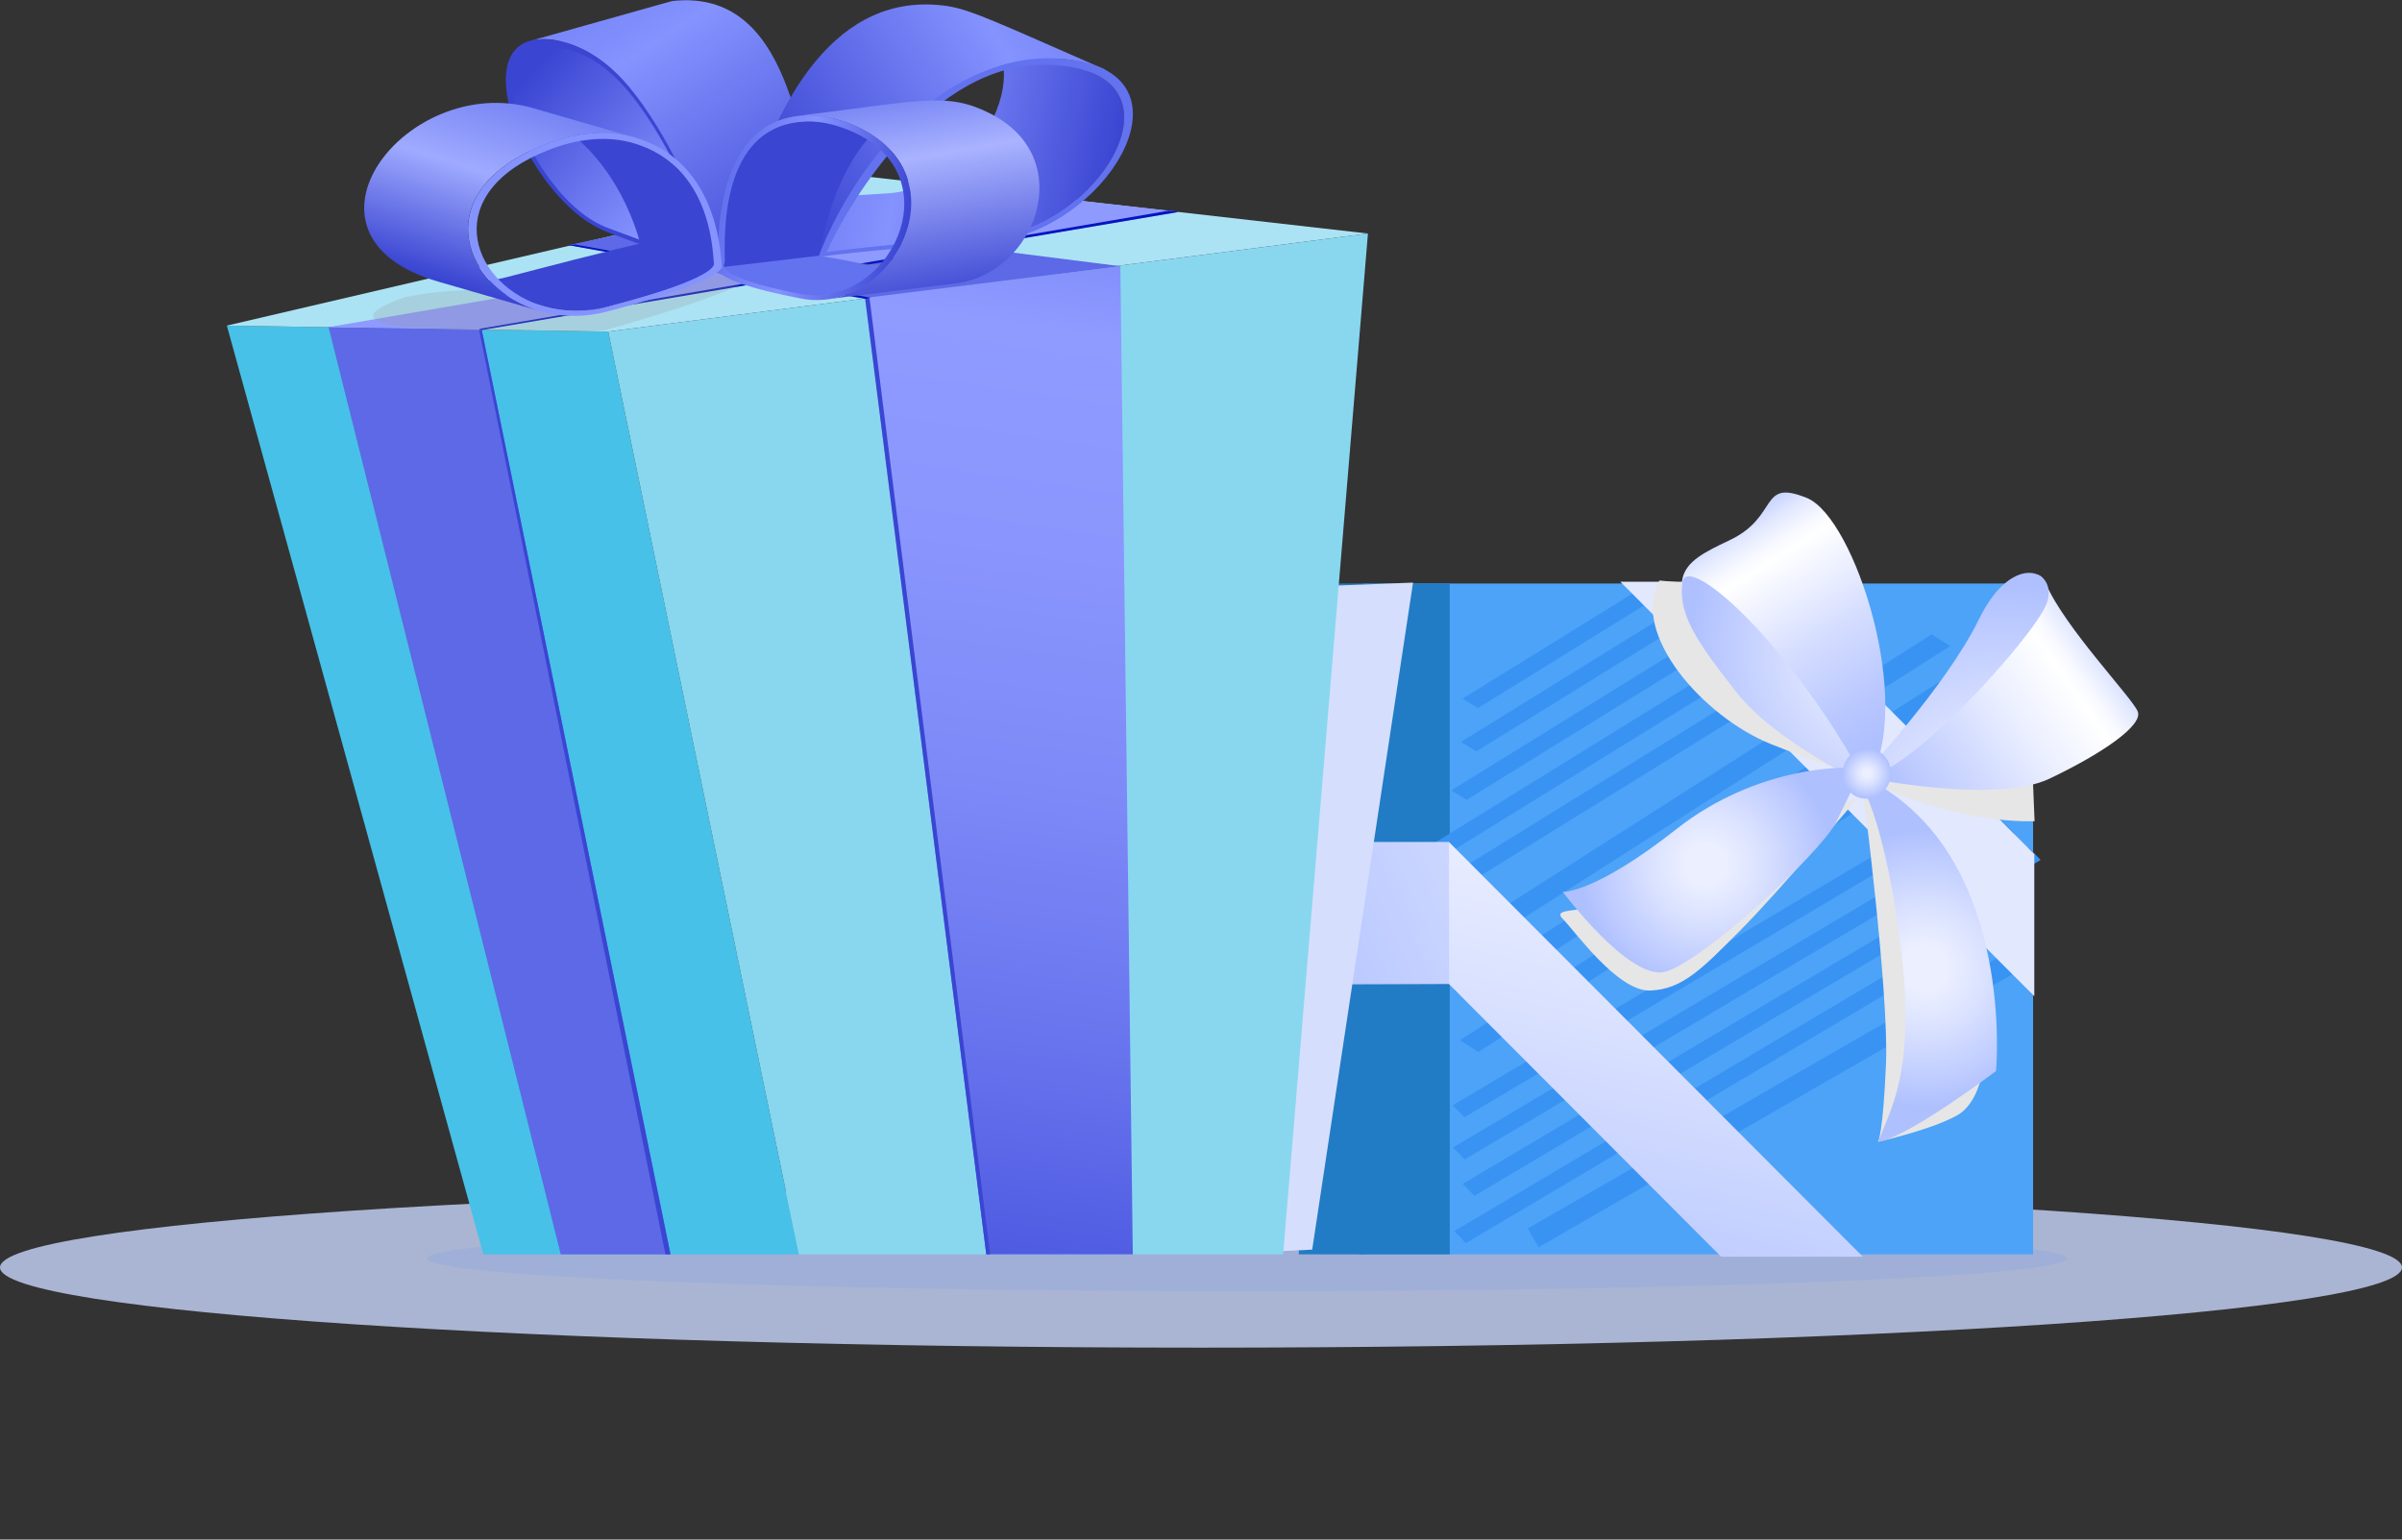 <svg width="390" height="250" viewBox="0 0 390 250" fill="none" xmlns="http://www.w3.org/2000/svg">
<rect x="0" y="0" width="390" height="250" fill="#333333" stroke="none"/>
<path opacity="0.8" d="M195 218.834C302.696 218.834 390 213.002 390 205.808C390 198.614 302.696 192.782 195 192.782C87.305 192.782 0 198.614 0 205.808C0 213.002 87.305 218.834 195 218.834Z" fill="#C6D5FA"/>
<path opacity="0.8" d="M202.463 209.668C275.988 209.668 335.593 207.292 335.593 204.361C335.593 201.43 275.988 199.054 202.463 199.054C128.938 199.054 69.333 201.43 69.333 204.361C69.333 207.292 128.938 209.668 202.463 209.668Z" fill="#9CAED9"/>
<path d="M221.77 203.686L198.707 202.238V96.198L221.77 94.751V203.686Z" fill="#175D99"/>
<path d="M330.104 94.751H221.385V203.686H330.104V94.751Z" fill="#4DA3F8"/>
<path d="M235.396 94.751H210.889V203.686H235.396V94.751Z" fill="#217CC5"/>
<path d="M269.796 96.537L267.311 95L237.478 113.447L239.963 114.984L269.796 96.537Z" fill="#3993F3"/>
<path d="M275.334 99.973L272.849 98.436L237.211 120.472L239.697 122.009L275.334 99.973Z" fill="#3993F3"/>
<path d="M280.941 103.409L278.456 101.872L235.644 128.344L238.13 129.881L280.941 103.409Z" fill="#3993F3"/>
<path d="M286.454 106.851L283.969 105.314L193.135 161.48L195.621 163.017L286.454 106.851Z" fill="#3993F3"/>
<path d="M292.023 110.267L289.538 108.73L198.704 164.897L201.19 166.434L292.023 110.267Z" fill="#3993F3"/>
<path d="M316.62 104.908L313.627 103L230.663 155.911L233.656 157.819L316.62 104.908Z" fill="#3993F3"/>
<path d="M323.32 109.157L320.327 107.249L236.164 160.91L239.157 162.818L323.32 109.157Z" fill="#3993F3"/>
<path d="M330 113.456L327.007 111.548L237.043 168.908L240.035 170.816L330 113.456Z" fill="#3993F3"/>
<path d="M322.852 130.943L320.963 129L235.88 179.477L237.769 181.42L322.852 130.943Z" fill="#3993F3"/>
<path d="M327.073 135.313L325.184 133.37L235.911 186.334L237.8 188.277L327.073 135.313Z" fill="#3993F3"/>
<path d="M331.326 139.635L329.438 137.692L237.495 192.239L239.384 194.182L331.326 139.635Z" fill="#3993F3"/>
<path d="M328.791 148.001L326.902 146.058L236.114 199.92L238.003 201.863L328.791 148.001Z" fill="#3993F3"/>
<path d="M329.002 156.895L327.251 153.843L248.057 199.483L249.807 202.535L329.002 156.895Z" fill="#3993F3"/>
<path d="M330.296 161.762V138.701L286.096 94.462H263.081L330.296 161.762Z" fill="#E2E8FE"/>
<path d="M235.252 136.723V159.784L279.452 204.072H302.467L235.252 136.723Z" fill="url(#paint0_linear)"/>
<path d="M235.252 136.723H213.2L207.615 159.88L235.252 159.784V136.723Z" fill="url(#paint1_linear)"/>
<path d="M229.426 94.606L213.055 202.914C213.055 202.914 201.018 203.637 201.018 202.914C201.018 202.19 216.907 95.089 216.907 95.089L229.426 94.606Z" fill="#D6DEFE"/>
<path d="M302.418 127.846C302.418 127.846 306.704 161.086 306.222 172.665C305.741 184.244 304.922 185.401 304.922 185.401C304.922 185.401 313.444 183.52 317.778 181.108C322.111 178.695 323.074 170.012 322.352 164.705C321.63 159.398 303.333 126.833 303.333 126.833L302.418 127.846Z" fill="#E6E6E6"/>
<path d="M301.696 129.487C301.696 129.487 288.937 144.683 282.678 150.955C276.419 157.227 273.289 160.604 267.993 160.845C262.696 161.086 255.715 151.196 253.789 149.267C251.863 147.337 256.437 148.302 261.011 146.613C265.585 144.925 301.696 129.487 301.696 129.487Z" fill="#E6E6E6"/>
<path d="M303.381 126.833C318.307 134.07 330.344 133.346 330.344 133.346L329.863 121.768L303.381 126.833Z" fill="#E6E6E6"/>
<path d="M269.437 94.269C264.622 102.952 276.659 116.461 287.493 120.803C298.326 125.145 300.733 125.627 300.733 125.627L273.144 94.606L269.437 94.269Z" fill="#E6E6E6"/>
<path d="M303.093 126.303C303.093 126.303 324.037 130.596 332.752 126.447C341.467 122.298 347.967 117.763 347.1 115.544C346.233 113.325 335.159 101.843 332.126 94.655C329.093 87.514 318.067 111.106 313.156 115.834C308.293 120.61 303.093 126.303 303.093 126.303Z" fill="url(#paint2_linear)"/>
<path d="M302.13 126.206C308.967 127.026 330.152 103.531 332.27 98.08C334.389 92.677 326.878 89.203 321.341 100.492C315.804 111.829 302.13 126.206 302.13 126.206Z" fill="url(#paint3_radial)"/>
<path d="M303.381 126.833C310.941 114.627 301.215 84.041 293.367 80.857C285.518 77.673 288.985 83.896 280.752 87.756C272.567 91.615 269.581 93.545 278.441 107.391C287.252 121.189 303.381 126.833 303.381 126.833Z" fill="url(#paint4_linear)"/>
<path d="M303.141 127.46C290.574 104.11 273.77 89.492 273.144 94.606C272.518 99.72 275.263 103.917 281.859 112.312C288.456 120.706 303.141 127.46 303.141 127.46Z" fill="url(#paint5_radial)"/>
<path d="M304.778 127.316C327.263 140.342 324.085 173.919 324.085 173.919C324.085 173.919 309.881 184.678 304.97 185.401C306.704 180.432 311.085 174.498 308.678 154.284C306.222 134.118 302.418 127.846 302.418 127.846L304.778 127.316Z" fill="url(#paint6_radial)"/>
<path d="M300.059 124.662C300.059 124.662 285.615 124.083 272.23 134.6C258.893 145.118 253.741 144.828 253.741 144.828C253.741 144.828 264.478 159.205 270.304 157.806C276.13 156.407 295.485 138.653 298.037 133.636C300.589 128.618 301.263 126.881 301.263 126.881L300.059 124.662Z" fill="url(#paint7_radial)"/>
<path d="M306.993 126.061C306.704 128.329 304.778 129.921 302.611 129.68C300.445 129.438 298.904 127.412 299.193 125.145C299.482 122.877 301.407 121.285 303.574 121.526C305.741 121.768 307.282 123.794 306.993 126.061Z" fill="url(#paint8_radial)"/>
<path d="M129.711 203.686H78.481L36.833 52.875L98.752 53.84L129.711 203.686Z" fill="#47C1E7"/>
<path d="M98.752 53.84L36.833 52.875L140.593 28.657L222.107 37.92L98.752 53.84Z" fill="#ABE3F4"/>
<path d="M222.107 37.919L208.337 203.686H129.711L98.752 53.84L222.107 37.919Z" fill="#88D7EF"/>
<path d="M53.348 53.117L78.193 53.454L108.863 203.686H91.048L53.348 53.117Z" fill="#5D69E6"/>
<path d="M77.759 53.406L78.193 53.454L108.863 203.686H108.044L77.759 53.406Z" fill="#3A45D2"/>
<path d="M140.448 48.292L181.904 43.226L183.926 203.686H160.141L140.448 48.292Z" fill="url(#paint9_linear)"/>
<path d="M140.448 48.34L141.17 48.292L160.767 203.686H160.141L140.448 48.34Z" fill="#3A45D2"/>
<path d="M181.904 43.227L115.652 34.832L92.348 39.801L140.737 48.34L181.904 43.227Z" fill="#5D69E6"/>
<path d="M141.363 48.34L93.407 39.705L92.252 39.801L140.448 48.533L141.363 48.34Z" fill="#0614C1"/>
<path d="M78.193 53.454L191.485 34.398L173.815 32.42L53.348 53.117L78.193 53.454Z" fill="#8E9AFD"/>
<path d="M78.241 53.599L191.485 34.398L189.8 34.205L77.808 53.406L78.241 53.599Z" fill="#0614C1"/>
<g opacity="0.5">
<path opacity="0.5" d="M156.626 44.626L118.011 40.235L118.3 42.696C109.778 44.384 93.985 50.029 83.585 47.761C75.593 46.025 65.626 48.292 65.626 48.292C46.367 55.143 87.533 53.406 98.03 53.695C99.811 53.165 115.026 48.968 121.045 45.783C135.537 50.801 156.626 44.626 156.626 44.626Z" fill="#999999"/>
</g>
<path d="M114.159 43.13L136.982 36.713C129.615 33.24 105.252 28.56 105.974 6.947C106.07 4.293 107.082 2.074 109.682 1.351C85.078 8.249 84.982 7.574 83.73 9.649C80.167 15.486 87.822 31.165 96.778 36.279C98.848 37.485 110.211 41.297 114.159 43.13Z" fill="url(#paint10_linear)"/>
<path d="M105.396 18.622C109.97 25.907 114.304 33.915 115.844 42.02L133.756 40.766C130.289 22.337 128.026 -1.737 109.344 0.145C108.959 0.193 110.404 -0.193 86.041 6.658C90.422 5.403 98.607 7.815 105.396 18.622Z" fill="url(#paint11_linear)"/>
<path d="M102.893 15.052C111.656 26.245 116.711 42.696 116.904 43.612C116.759 43.564 112.282 42.937 98.608 37.678C95.189 36.376 91.867 33.529 89.17 30.056C81.033 19.732 77.952 3.859 90.952 6.706C95.719 7.719 99.667 10.903 102.893 15.052ZM98.656 37.003C111.559 41.924 115.844 42.503 115.989 42.551C115.844 41.683 110.982 26.245 102.7 15.679C99.667 11.82 95.959 8.78 91.433 7.815C79.252 5.162 82.141 20.069 89.796 29.815C92.3 33.095 95.382 35.749 98.656 37.003Z" fill="#3A45D2"/>
<path d="M177.522 11.916L157.204 3.184C170.059 8.829 159.708 30.49 143.963 31.407C125.956 32.468 122.489 32.854 122.296 32.902L134.189 41.441C134.382 41.441 142.374 39.608 160.382 38.595C176.27 37.678 190.33 17.561 177.522 11.916Z" fill="url(#paint12_linear)"/>
<path d="M178.63 11.096L179.545 11.289L178.63 10.951C162.163 3.763 157.637 1.544 153.689 0.965C135.585 -1.592 126.1 16.451 120.948 33.674L133.274 41.635C140.207 21.71 162.693 4.101 178.63 11.096Z" fill="url(#paint13_linear)"/>
<path d="M171.937 9.504C194.085 10.903 181.904 33.916 164.956 38.499C163.463 38.885 161.922 39.174 160.333 39.27C141.219 40.38 128.796 42.262 132.889 41.731C133.274 40.477 142.519 16.017 163.559 10.324C166.159 9.649 168.904 9.311 171.937 9.504ZM164.667 37.871C180.604 33.529 192.063 11.916 171.215 10.565C168.422 10.372 165.774 10.662 163.367 11.337C145.793 16.113 134.574 39.753 134.237 40.959C134.43 40.959 142.278 39.657 160.333 38.595C161.778 38.499 163.222 38.257 164.667 37.871Z" fill="#6372EF"/>
<path d="M150.27 17.271L129.47 19.828C115.652 21.517 117.096 42.358 116.904 43.516L132.937 41.683C133.178 40.525 136.452 18.96 150.27 17.271Z" fill="#3A45D2"/>
<path d="M154.17 45.349C150.8 45.59 138.715 42.213 132.793 41.538L114.881 43.661C122.537 46.893 129.567 48.051 132.359 48.051C133.467 48.099 131.396 48.147 154.17 45.349Z" fill="#6372EF"/>
<path d="M160.863 18.477C153.833 14.859 149.644 16.355 129.518 18.815C134.044 18.284 139.533 20.118 142.952 22.867C153.4 31.165 145.985 47.182 134.285 48.581L155.085 46.025C168.133 44.481 175.163 25.81 160.863 18.477Z" fill="url(#paint14_linear)"/>
<path d="M137.126 19.78C155.759 26.196 147.478 47.617 133.659 48.678C132.456 48.775 131.156 48.726 129.856 48.437C113.919 45.349 116.759 43.178 116.567 43.178C116.759 41.924 114.978 19.925 130.193 18.767C132.311 18.622 134.574 18.912 137.126 19.78ZM133.37 47.906C146.37 46.893 154.17 26.727 136.644 20.697C134.285 19.876 132.119 19.587 130.144 19.78C115.796 20.89 117.867 41.49 117.674 42.648C117.819 42.648 114.833 44.77 129.807 47.713C131.011 47.906 132.215 48.003 133.37 47.906Z" fill="url(#paint15_linear)"/>
<path d="M103.759 23.495C103.47 23.398 103.182 23.302 102.845 23.205L86.33 18.429C86.619 18.525 86.956 18.622 87.245 18.718C95.67 21.661 101.641 30.972 103.952 39.511L116.663 43.226C116.47 42.454 116.037 27.788 103.759 23.495Z" fill="#3A45D2"/>
<path d="M103.952 39.56C103.759 39.608 100.293 40.283 82.237 45.011C78.53 45.976 74.967 45.88 71.837 44.963L88.352 49.739C91.481 50.656 95.044 50.752 98.752 49.788C116.807 45.06 116.759 43.275 116.952 43.226L103.952 39.56Z" fill="#3A45D2"/>
<path d="M103.085 22.337L86.57 17.561C66.059 11.627 45.356 38.257 71.163 45.735L87.678 50.511C74.87 46.797 69.189 30.924 88.496 23.446C93.263 21.613 98.222 20.938 103.085 22.337Z" fill="url(#paint16_linear)"/>
<path d="M104.048 22.626C117.096 27.161 117 42.455 117.241 43.323C117.048 43.371 117.915 45.494 98.704 50.559C94.371 51.717 90.23 51.428 86.715 50.174C74.63 45.976 69.719 30.731 88.496 23.446C94.659 21.082 99.763 21.131 104.048 22.626ZM98.752 49.788C116.808 45.06 115.748 42.937 115.941 42.937C115.7 42.117 116.037 27.788 103.808 23.543C99.811 22.144 94.948 22.096 89.171 24.315C71.452 31.166 76.122 45.542 87.485 49.498C90.808 50.608 94.707 50.849 98.752 49.788Z" fill="#8593FF"/>
<defs>
<linearGradient id="paint0_linear" x1="279.609" y1="125.008" x2="256.652" y2="221.476" gradientUnits="userSpaceOnUse">
<stop offset="0.165" stop-color="#EBEFFF"/>
<stop offset="0.474" stop-color="#D8E0FF"/>
<stop offset="1" stop-color="#AFC0FF"/>
</linearGradient>
<linearGradient id="paint1_linear" x1="298.429" y1="115.057" x2="201.587" y2="158.213" gradientUnits="userSpaceOnUse">
<stop offset="0.165" stop-color="#EBEFFF"/>
<stop offset="0.474" stop-color="#D8E0FF"/>
<stop offset="1" stop-color="#AFC0FF"/>
</linearGradient>
<linearGradient id="paint2_linear" x1="341.349" y1="103.574" x2="306.757" y2="128.019" gradientUnits="userSpaceOnUse">
<stop stop-color="#C8D4FF"/>
<stop offset="0.076" stop-color="#E3E9FF"/>
<stop offset="0.153" stop-color="#F7F9FF"/>
<stop offset="0.205" stop-color="white"/>
<stop offset="0.434" stop-color="#ECF0FF"/>
<stop offset="0.898" stop-color="#BBC9FF"/>
<stop offset="1" stop-color="#AFC0FF"/>
</linearGradient>
<radialGradient id="paint3_radial" cx="0" cy="0" r="1" gradientUnits="userSpaceOnUse" gradientTransform="translate(325.484 134.971) rotate(6.796) scale(39.986 40.064)">
<stop offset="0.165" stop-color="#EBEFFF"/>
<stop offset="0.474" stop-color="#D8E0FF"/>
<stop offset="1" stop-color="#AFC0FF"/>
</radialGradient>
<linearGradient id="paint4_linear" x1="281.07" y1="85.026" x2="303.546" y2="120.846" gradientUnits="userSpaceOnUse">
<stop stop-color="#C8D4FF"/>
<stop offset="0.076" stop-color="#E3E9FF"/>
<stop offset="0.153" stop-color="#F7F9FF"/>
<stop offset="0.205" stop-color="white"/>
<stop offset="0.546" stop-color="#D6DEFF"/>
<stop offset="0.834" stop-color="#BAC8FF"/>
<stop offset="1" stop-color="#AFC0FF"/>
</linearGradient>
<radialGradient id="paint5_radial" cx="0" cy="0" r="1" gradientUnits="userSpaceOnUse" gradientTransform="translate(307.038 105.441) rotate(6.796) scale(32.755 32.819)">
<stop offset="0.165" stop-color="#EBEFFF"/>
<stop offset="0.474" stop-color="#D8E0FF"/>
<stop offset="1" stop-color="#AFC0FF"/>
</radialGradient>
<radialGradient id="paint6_radial" cx="0" cy="0" r="1" gradientUnits="userSpaceOnUse" gradientTransform="translate(312.507 157.279) rotate(6.796) scale(22.462 22.505)">
<stop offset="0.165" stop-color="#EBEFFF"/>
<stop offset="0.474" stop-color="#D8E0FF"/>
<stop offset="1" stop-color="#AFC0FF"/>
</radialGradient>
<radialGradient id="paint7_radial" cx="0" cy="0" r="1" gradientUnits="userSpaceOnUse" gradientTransform="translate(276.984 140.384) rotate(6.796) scale(20.521 20.561)">
<stop offset="0.165" stop-color="#EBEFFF"/>
<stop offset="0.474" stop-color="#D8E0FF"/>
<stop offset="1" stop-color="#AFC0FF"/>
</radialGradient>
<radialGradient id="paint8_radial" cx="0" cy="0" r="1" gradientUnits="userSpaceOnUse" gradientTransform="translate(303.112 125.593) rotate(6.796) scale(4.008 4.016)">
<stop offset="0.165" stop-color="#EBEFFF"/>
<stop offset="0.474" stop-color="#D8E0FF"/>
<stop offset="1" stop-color="#AFC0FF"/>
</radialGradient>
<linearGradient id="paint9_linear" x1="186.192" y1="-36.956" x2="139.549" y2="278.242" gradientUnits="userSpaceOnUse">
<stop offset="0.02" stop-color="#384BE5"/>
<stop offset="0.288" stop-color="#8F9BFF"/>
<stop offset="0.399" stop-color="#8A96FD"/>
<stop offset="0.523" stop-color="#7D89F7"/>
<stop offset="0.653" stop-color="#6773ED"/>
<stop offset="0.787" stop-color="#4855DF"/>
<stop offset="0.923" stop-color="#202DCD"/>
<stop offset="1" stop-color="#0614C1"/>
</linearGradient>
<linearGradient id="paint10_linear" x1="128.225" y1="42.203" x2="90.189" y2="7.327" gradientUnits="userSpaceOnUse">
<stop offset="0.02" stop-color="#6372EF"/>
<stop offset="0.394" stop-color="#8593FF"/>
<stop offset="1" stop-color="#3A45D2"/>
</linearGradient>
<linearGradient id="paint11_linear" x1="89.754" y1="-16.729" x2="130.038" y2="44.7" gradientUnits="userSpaceOnUse">
<stop offset="0.02" stop-color="#6372EF"/>
<stop offset="0.394" stop-color="#8593FF"/>
<stop offset="1" stop-color="#3A45D2"/>
</linearGradient>
<linearGradient id="paint12_linear" x1="125.184" y1="18.207" x2="180.693" y2="29.256" gradientUnits="userSpaceOnUse">
<stop offset="0.02" stop-color="#6372EF"/>
<stop offset="0.394" stop-color="#8593FF"/>
<stop offset="1" stop-color="#3A45D2"/>
</linearGradient>
<linearGradient id="paint13_linear" x1="185.68" y1="-8.612" x2="125.377" y2="29.502" gradientUnits="userSpaceOnUse">
<stop offset="0.02" stop-color="#6372EF"/>
<stop offset="0.394" stop-color="#8593FF"/>
<stop offset="1" stop-color="#3A45D2"/>
</linearGradient>
<linearGradient id="paint14_linear" x1="146.649" y1="10.143" x2="153.285" y2="49.25" gradientUnits="userSpaceOnUse">
<stop offset="0.02" stop-color="#6372EF"/>
<stop offset="0.394" stop-color="#A9B3FF"/>
<stop offset="1" stop-color="#3A45D2"/>
</linearGradient>
<linearGradient id="paint15_linear" x1="117.814" y1="30.615" x2="147.38" y2="37.06" gradientUnits="userSpaceOnUse">
<stop offset="0.02" stop-color="#6372EF"/>
<stop offset="0.394" stop-color="#8593FF"/>
<stop offset="1" stop-color="#3A45D2"/>
</linearGradient>
<linearGradient id="paint16_linear" x1="86.553" y1="9.89" x2="75.031" y2="46.384" gradientUnits="userSpaceOnUse">
<stop offset="0.02" stop-color="#6372EF"/>
<stop offset="0.514" stop-color="#9FAAFF"/>
<stop offset="1" stop-color="#3A45D2"/>
</linearGradient>
</defs>
</svg>
